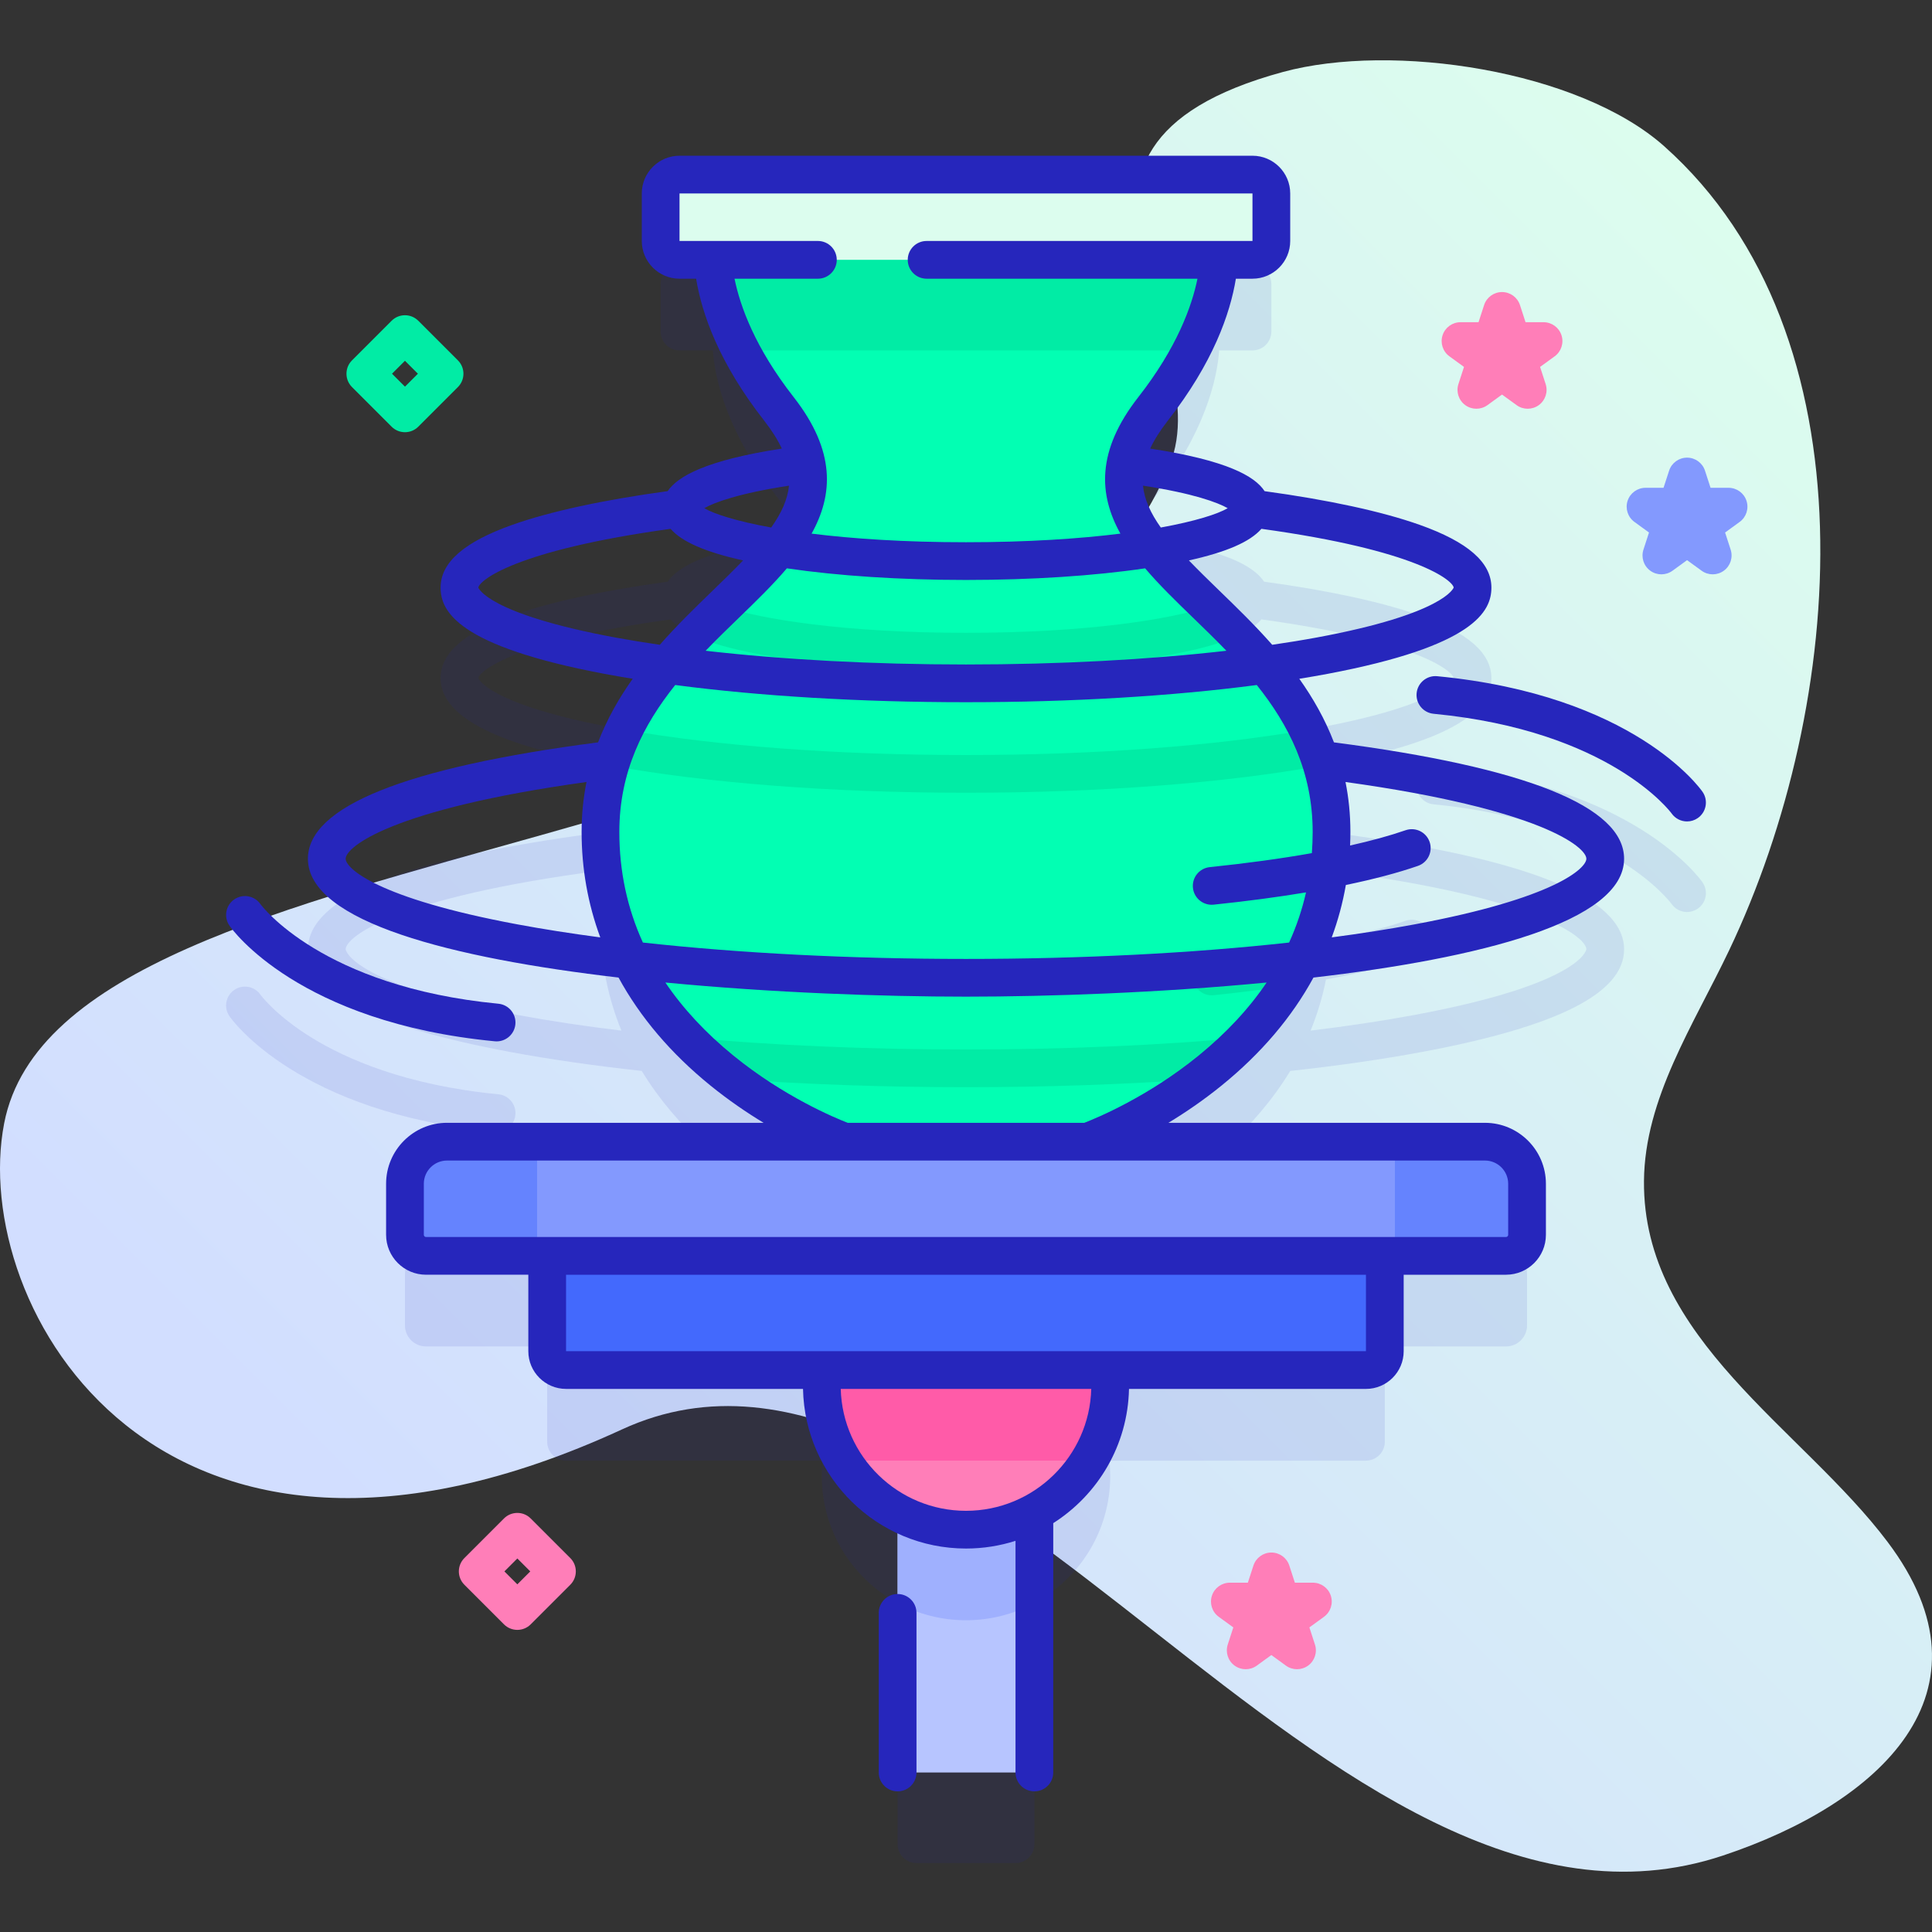 <svg id="Capa_1" enable-background="new 0 0 512 512" height="512" viewBox="0 0 512 512" width="512" xmlns="http://www.w3.org/2000/svg" xmlns:xlink="http://www.w3.org/1999/xlink"><rect x="0" y="0" width="512" height="512" fill="#333333" stroke="none"/><linearGradient id="SVGID_1_" gradientUnits="userSpaceOnUse" x1="141.121" x2="514.929" y1="486.209" y2="112.402"><stop offset=".049" stop-color="#d2deff"/><stop offset=".999" stop-color="#dcfdee"/></linearGradient><g><g><path d="m500.232 408.626c-22.727-30.158-64.915-53.759-64.561-95.661.185-21.915 13.118-41.294 22.546-61.079 31.104-65.266 38.868-163.195-17.178-213.121-22.628-20.158-72.025-27.587-101.049-19.692-75.041 20.413-16.158 70.286-30.04 104.178-45.058 110-292.932 92.458-308.846 174.437-9.376 48.302 40.633 137.822 163.722 81.126 91.981-42.367 187.226 147.747 291.785 112.924 41.212-13.726 73.762-43.115 43.621-83.112z" fill="url(#SVGID_1_)"/></g><g><g><g fill="#2626bc"><path d="m353.515 220.735c-1.834-.239-3.552.566-4.603 1.94-2.517-6.628-6.061-12.537-10.127-17.932 4.548-.667 8.926-1.386 13.064-2.169 18.626-3.522 43.389-9.723 43.389-22.86 0-6.652-6.227-12.094-19.037-16.637-9.963-3.533-24.186-6.611-41.192-8.927-4.724-6.987-20.467-10.016-34.48-11.885-.286-.038-.567-.037-.845-.026 1.25-3.122 3.171-6.407 5.911-9.913 13.805-17.657 16.942-31.893 17.494-39.466h8.83c2.761 0 5-2.239 5-5v-12.588c0-2.761-2.239-5-5-5h-151.839c-2.761 0-5 2.239-5 5v12.588c0 2.761 2.239 5 5 5h8.83c.553 7.573 3.69 21.809 17.494 39.466 2.719 3.477 4.63 6.739 5.882 9.838-.022.003-.042-.001-.064.002-23.893 3.107-32.411 7.753-35.284 11.991-16.983 2.315-31.186 5.391-41.139 8.92-12.81 4.542-19.037 9.984-19.037 16.637 0 13.137 24.763 19.338 43.389 22.86 4.138.782 8.516 1.502 13.064 2.169-4.066 5.395-7.61 11.303-10.127 17.932-1.05-1.373-2.767-2.178-4.603-1.939-51.018 6.634-76.885 17.011-76.885 30.842 0 11.588 17.566 20.493 53.701 27.223 10.552 1.965 22.24 3.639 34.776 5.006 18.43 30.399 53.67 42.75 53.67 42.75h-105.276c-6.16 0-11.154 4.994-11.154 11.154v13.531c0 3.08 2.497 5.577 5.577 5.577h37.115c-2.761 0-5 2.239-5 5v20.261c0 2.761 2.239 5 5 5h67.991c-.142 1.34-.219 2.7-.219 4.078 0 14.551 8.133 27.2 20.099 33.657v63.917c0 2.761 2.239 5 5 5h26.24c2.761 0 5-2.239 5-5v-63.917c11.967-6.456 20.099-19.106 20.099-33.657 0-1.378-.077-2.738-.219-4.078h67.99c2.761 0 5-2.239 5-5v-20.261c0-2.761-2.239-5-5-5h37.115c3.08 0 5.577-2.497 5.577-5.577v-13.53c0-6.16-4.994-11.154-11.154-11.154h-105.275s35.24-12.352 53.67-42.75c12.536-1.367 24.224-3.041 34.776-5.006 36.135-6.729 53.701-15.634 53.701-27.223 0-13.833-25.867-24.21-76.885-30.844zm-19.226-56.59c41.258 5.681 50.703 13.705 50.949 15.559-.009.067-2.403 6.979-36.348 13.249-5.526 1.021-11.467 1.933-17.718 2.746-7.491-8.1-15.577-15.122-21.911-22.027.328-.059.666-.115.99-.176 12.794-2.382 20.572-5.37 24.038-9.351zm-8.934-5.469c-3.126 1.838-10.902 4.178-23.145 6.013-2.581-4.129-4.18-8.365-4.328-12.904.416.181.852.328 1.325.391 15.829 2.112 23.301 4.864 26.148 6.5zm-111.843-6.594c.207-.027.4-.089.598-.14-.18 4.479-1.769 8.666-4.32 12.748-12.244-1.836-20.021-4.176-23.146-6.014 2.893-1.664 10.553-4.472 26.868-6.594zm-50.402 40.872c-33.945-6.27-36.339-13.182-36.348-13.231.246-1.872 9.691-9.896 50.949-15.577 3.465 3.981 11.244 6.969 24.039 9.351.323.06.661.117.99.176-6.333 6.905-14.42 13.927-21.911 22.027-6.252-.813-12.193-1.726-17.719-2.746zm-25.979 76.014c-44.293-8.248-45.531-17.302-45.531-17.391 0-3.129 12.525-13.688 68.174-20.925.33-.043.647-.12.952-.222-1.018 4.376-1.596 9.04-1.596 14.054 0 10.718 2.109 20.233 5.553 28.64-9.835-1.189-19.072-2.577-27.552-4.156zm237.738 0c-8.479 1.579-17.717 2.966-27.551 4.154 1.735-4.235 3.129-8.751 4.085-13.561 9.607-1.78 17.835-3.828 24.37-6.095 2.609-.905 3.99-3.754 3.085-6.363-.905-2.608-3.753-3.989-6.362-3.085-5.379 1.866-12.038 3.581-19.769 5.115.089-1.526.144-3.073.144-4.65 0-5.014-.578-9.678-1.596-14.054.304.102.621.18.952.222 55.649 7.237 68.174 17.796 68.174 20.925-.001.09-1.239 9.144-45.532 17.392z" opacity=".1"/><path d="m131.609 299.975c2.546 0 4.723-1.936 4.971-4.522.264-2.749-1.75-5.191-4.499-5.456-24.593-2.365-40.449-9.44-49.421-14.96-9.585-5.897-13.555-11.314-13.652-11.449-1.58-2.249-4.682-2.801-6.941-1.232-2.269 1.574-2.832 4.689-1.257 6.958.725 1.044 18.348 25.64 70.314 30.637.164.016.325.024.485.024z" opacity=".1"/><path d="m451.189 233.838c-.725-1.044-18.348-25.64-70.314-30.636-2.746-.263-5.191 1.75-5.456 4.499s1.75 5.191 4.499 5.456c24.593 2.365 40.449 9.44 49.421 14.959 9.57 5.888 13.542 11.297 13.651 11.448.972 1.384 2.521 2.126 4.095 2.126.983 0 1.977-.29 2.846-.893 2.269-1.575 2.832-4.69 1.258-6.959z" opacity=".1"/></g><g><g><g><path d="m237.88 384.07h36.24v85.66h-36.24z" fill="#b7c5ff"/><path d="m274.12 384.07v40.74c-5.39 2.92-11.56 4.57-18.12 4.57s-12.73-1.65-18.12-4.57v-40.74z" fill="#9fb0fe"/><g><circle cx="256" cy="367.156" fill="#ff7eb8" r="38.219"/><path d="m294.22 367.16c0 7.3-2.05 14.12-5.6 19.92h-65.24c-3.55-5.8-5.6-12.62-5.6-19.92 0-21.11 17.11-38.22 38.22-38.22s38.22 17.11 38.22 38.22z" fill="#ff5ba8"/></g><g><path d="m361.99 363.078h-211.98c-2.761 0-5-2.239-5-5v-20.261c0-2.761 2.239-5 5-5h211.98c2.761 0 5 2.239 5 5v20.261c0 2.761-2.238 5-5 5z" fill="#4369fd"/><g><path d="m399.106 332.817h-286.212c-3.08 0-5.577-2.497-5.577-5.577v-13.53c0-6.16 4.994-11.154 11.154-11.154h275.058c6.16 0 11.154 4.994 11.154 11.154v13.53c0 3.08-2.497 5.577-5.577 5.577z" fill="#6583fe"/><path d="m142.34 302.556h227.32v30.261h-227.32z" fill="#8399fe"/></g></g></g></g><g><path d="m305.595 108.326c20.778-26.577 17.396-45.423 17.396-45.423h-133.982s-3.383 18.846 17.396 45.423c32.359 41.39-47.275 52.721-47.275 112.157s64.617 82.073 64.617 82.073h64.506s64.617-22.637 64.617-82.073-79.634-70.768-47.275-112.157z" fill="#02ffb3"/><g fill="#01eca5"><path d="m256 278.12c26.19 0 51.45-1.1 74.24-3.19-4.02 4.19-8.25 7.86-12.43 11.04l-.01.01c-19.45 1.4-40.32 2.14-61.8 2.14s-42.35-.74-61.8-2.14l-.01-.01c-4.18-3.18-8.41-6.85-12.43-11.04 22.79 2.09 48.05 3.19 74.24 3.19z"/><path d="m346.62 193.36c-24.65 4.35-56.7 6.73-90.62 6.73s-65.97-2.38-90.62-6.73c-1.46 3-2.72 6.16-3.72 9.49 25.47 4.67 58.88 7.24 94.34 7.24s68.87-2.57 94.34-7.24c-1-3.33-2.26-6.49-3.72-9.49zm-26.3-32.59c-10.12 3.28-31.77 6.93-64.32 6.93s-54.21-3.65-64.33-6.93c-2.56 2.48-5.17 5.02-7.75 7.67 4.22 1.96 10.11 3.62 17.83 5.06 14.54 2.7 33.81 4.2 54.25 4.2s39.71-1.5 54.25-4.2c7.72-1.44 13.61-3.1 17.83-5.06-2.58-2.65-5.2-5.2-7.76-7.67z"/><path d="m346.87 250.23c-1.69 3.94-3.68 7.63-5.88 11.08-6.04.91-12.51 1.72-19.36 2.43-.18.02-.35.03-.52.03-2.53 0-4.7-1.91-4.97-4.48-.29-2.75 1.71-5.21 4.46-5.49 9.59-1 18.4-2.2 26.27-3.57z"/></g><g><path d="m315.66 92.86h-119.32c-9.45-18.13-7.33-29.96-7.33-29.96h133.98s2.12 11.83-7.33 29.96z" fill="#01eca5"/></g><g><path d="m331.92 68.86h-151.84c-2.761 0-5-2.239-5-5v-12.588c0-2.761 2.239-5 5-5h151.84c2.761 0 5 2.239 5 5v12.588c0 2.761-2.239 5-5 5z" fill="#dcfdee"/></g></g><g fill="#2626bc"><path d="m237.879 422.429c-2.762 0-5 2.239-5 5v42.299c0 2.761 2.238 5 5 5s5-2.239 5-5v-42.299c0-2.762-2.238-5-5-5z"/><path d="m353.516 196.735c-.001 0-.003 0-.004 0-2.371-6.178-5.557-11.751-9.181-16.851 2.57-.419 5.094-.852 7.519-1.31 38.89-7.354 43.388-16.568 43.388-22.86 0-6.652-6.227-12.094-19.036-16.637-9.939-3.525-24.116-6.596-41.067-8.91-2.618-4.026-10.152-8.206-30.326-11.286 1.095-2.345 2.654-4.814 4.73-7.47 11.932-15.26 16.461-28.271 17.982-37.55h4.399c5.514 0 10-4.486 10-10v-12.589c0-5.514-4.486-10-10-10h-151.84c-5.514 0-10 4.486-10 10v12.588c0 5.514 4.486 10 10 10h4.399c1.522 9.279 6.05 22.29 17.982 37.55 2.077 2.656 3.635 5.125 4.73 7.47-20.075 3.078-27.594 7.351-30.254 11.276-16.982 2.315-31.186 5.391-41.139 8.92-12.81 4.542-19.036 9.984-19.036 16.637 0 6.292 4.498 15.507 43.388 22.86 2.426.459 4.949.891 7.519 1.31-3.624 5.1-6.81 10.673-9.181 16.851-.001 0-.003 0-.004 0-51.017 6.634-76.885 17.011-76.885 30.842 0 16.759 38.34 26.369 82.319 31.487 5.716 10.501 13.884 20.132 24.373 28.632 4.831 3.915 9.646 7.182 14.067 9.861h-83.888c-8.907 0-16.153 7.247-16.153 16.154v13.53c0 5.833 4.744 10.577 10.576 10.577h27.116v20.261c0 5.514 4.486 10 10 10h62.794c.492 23.408 19.673 42.302 43.196 42.302 4.573 0 8.98-.72 13.121-2.042v61.391c0 2.761 2.238 5 5 5s5-2.239 5-5v-66.081c11.826-7.521 19.761-20.62 20.075-35.569h62.794c5.514 0 10-4.486 10-10v-20.261h27.116c5.832 0 10.576-4.745 10.576-10.577v-13.53c0-8.907-7.246-16.154-16.153-16.154h-83.888c4.421-2.678 9.235-5.946 14.067-9.861 10.49-8.5 18.657-18.13 24.373-28.632 43.979-5.118 82.319-14.728 82.319-31.487.001-13.831-25.867-24.208-76.883-30.842zm31.721-41.03c-.009.067-2.402 6.979-36.347 13.249-3.733.69-7.667 1.327-11.741 1.922-4.651-5.281-9.564-10.042-14.148-14.478-2.908-2.815-5.566-5.42-7.932-7.88 9.96-2.212 16.212-4.918 19.219-8.372 41.259 5.68 50.704 13.704 50.949 15.559zm-176.707-5.088c13.511 1.993 30.057 3.079 47.47 3.079s33.96-1.085 47.47-3.079c3.788 4.453 8.198 8.73 12.577 12.967 2.956 2.861 5.989 5.799 8.954 8.872-20.587 2.367-44.292 3.639-69.001 3.639s-48.414-1.272-69.001-3.639c2.965-3.073 5.998-6.011 8.954-8.872 4.378-4.238 8.789-8.514 12.577-12.967zm99.096-10.819c-2.694-3.791-4.344-7.381-4.72-11.09 13.302 2.024 19.836 4.466 22.449 5.968-2.637 1.552-8.582 3.46-17.729 5.122zm-112.968-65.938h22.093c2.762 0 5-2.239 5-5s-2.238-5-5-5h-36.671v-12.588h151.84v12.588h-86.359c-2.762 0-5 2.239-5 5s2.238 5 5 5h71.781c-1.487 7.305-5.449 18.303-15.682 31.391-11.168 14.286-10.479 25.863-4.74 36.164-10.803 1.346-24.465 2.281-40.92 2.281s-30.117-.934-40.92-2.281c5.739-10.301 6.428-21.879-4.741-36.165-10.233-13.087-14.194-24.086-15.681-31.39zm14.436 54.848c-.375 3.708-2.025 7.298-4.719 11.089-9.149-1.662-15.094-3.571-17.732-5.122 2.617-1.504 9.158-3.944 22.451-5.967zm-45.985 40.246c-33.944-6.27-36.338-13.182-36.347-13.231.246-1.872 9.69-9.896 50.948-15.577 3.007 3.454 9.259 6.16 19.219 8.372-2.365 2.46-5.023 5.065-7.932 7.88-4.584 4.436-9.496 9.197-14.148 14.478-4.073-.596-8.006-1.233-11.74-1.922zm15.831 12.584c22.506 2.958 49.142 4.556 77.06 4.556s54.554-1.598 77.06-4.556c8.403 10.507 14.81 22.879 14.81 38.942 0 1.89-.076 3.757-.213 5.606-8.066 1.433-17.138 2.682-27.06 3.711-2.747.285-4.742 2.742-4.458 5.489.267 2.571 2.438 4.484 4.968 4.484.172 0 .347-.009.521-.027 8.82-.915 17.013-2.007 24.481-3.25-1.036 4.575-2.532 9.006-4.482 13.288-25.632 2.831-54.992 4.342-85.627 4.342s-59.996-1.511-85.627-4.342c-4.148-9.11-6.243-18.893-6.243-29.301 0-16.063 6.407-28.435 14.81-38.942zm-41.809 63.43c-37.352-6.956-45.531-14.912-45.531-17.391 0-3.046 11.873-13.131 63.83-20.34-.836 4.158-1.299 8.561-1.299 13.244 0 9.728 1.672 19.084 4.947 27.937-7.754-1.023-15.097-2.174-21.947-3.45zm118.869 155.412c-18.01 0-32.707-14.408-33.196-32.302h66.393c-.49 17.894-15.187 32.302-33.197 32.302zm105.99-42.302h-211.98v-20.261h211.98zm37.693-44.369v13.53c0 .318-.259.577-.576.577h-286.213c-.317 0-.576-.259-.576-.577v-13.53c0-3.393 2.761-6.154 6.153-6.154h275.059c3.392.001 6.153 2.761 6.153 6.154zm-82.037-33.974c-13.378 10.902-26.979 16.539-30.29 17.82h-62.712c-3.318-1.284-16.916-6.921-30.291-17.82-7.338-5.98-13.346-12.443-18.023-19.358 28.271 2.719 57.576 3.746 79.67 3.746s51.399-1.027 79.67-3.746c-4.677 6.915-10.686 13.378-18.024 19.358zm57.223-34.767c-6.85 1.276-14.193 2.427-21.946 3.449 1.666-4.504 2.915-9.138 3.742-13.885 7.371-1.527 13.799-3.224 19.108-5.065 2.608-.905 3.99-3.754 3.085-6.363-.905-2.608-3.753-3.99-6.362-3.085-4.167 1.445-9.109 2.799-14.711 4.05.051-1.191.085-2.386.085-3.588 0-4.682-.463-9.086-1.299-13.244 51.956 7.209 63.83 17.295 63.83 20.34-.001 2.479-8.18 10.435-45.532 17.391z"/><path d="m131.609 275.975c2.546 0 4.723-1.936 4.971-4.522.265-2.749-1.749-5.191-4.498-5.456-46.781-4.499-62.812-26.049-63.072-26.408-1.578-2.249-4.679-2.803-6.941-1.233-2.269 1.574-2.832 4.689-1.258 6.958.726 1.044 18.35 25.64 70.314 30.637.163.016.324.024.484.024z"/><path d="m451.189 209.838c-.726-1.044-18.35-25.64-70.314-30.636-2.751-.263-5.191 1.75-5.455 4.499-.265 2.749 1.749 5.191 4.498 5.456 46.811 4.501 62.832 26.076 63.072 26.408.973 1.383 2.521 2.125 4.096 2.125.982 0 1.977-.29 2.846-.893 2.268-1.575 2.832-4.69 1.257-6.959z"/></g></g></g><g><path d="m404.85 108.322c-1.031 0-2.062-.318-2.938-.955l-3.86-2.804-3.858 2.804c-1.754 1.273-4.126 1.273-5.878 0-1.753-1.273-2.486-3.53-1.816-5.59l1.474-4.537-3.859-2.805c-1.753-1.273-2.486-3.53-1.816-5.59.669-2.06 2.589-3.455 4.755-3.455h4.771l1.475-4.537c.669-2.06 2.589-3.455 4.755-3.455s4.086 1.395 4.755 3.455l1.475 4.537h4.771c2.166 0 4.086 1.395 4.755 3.455.67 2.06-.063 4.317-1.815 5.59l-3.859 2.804 1.474 4.538c.67 2.06-.063 4.317-1.816 5.59-.883.636-1.914.955-2.945.955z" fill="#ff7eb8"/></g><g><path d="m343.719 442.362c-1.031 0-2.062-.318-2.938-.955l-3.86-2.804-3.858 2.804c-1.754 1.273-4.126 1.273-5.878 0-1.753-1.273-2.486-3.53-1.816-5.59l1.474-4.537-3.859-2.805c-1.753-1.273-2.486-3.53-1.816-5.59.669-2.06 2.589-3.455 4.755-3.455h4.771l1.475-4.537c.669-2.06 2.589-3.455 4.755-3.455s4.086 1.395 4.755 3.455l1.475 4.537h4.771c2.166 0 4.086 1.395 4.755 3.455.67 2.06-.063 4.317-1.815 5.59l-3.865 2.804 1.474 4.538c.67 2.06-.063 4.317-1.816 5.59-.877.636-1.908.955-2.939.955z" fill="#ff7eb8"/></g><g><path d="m440.283 152.205c-1.031 0-2.062-.318-2.938-.955-1.753-1.273-2.486-3.53-1.816-5.59l1.474-4.537-3.859-2.805c-1.753-1.273-2.486-3.53-1.816-5.59.669-2.06 2.589-3.455 4.755-3.455h4.771l1.475-4.537c.669-2.06 2.589-3.455 4.755-3.455s4.086 1.395 4.755 3.455l1.475 4.537h4.771c2.166 0 4.086 1.395 4.755 3.455.67 2.06-.063 4.317-1.815 5.59l-3.859 2.804 1.474 4.538c.67 2.06-.063 4.317-1.816 5.59-1.752 1.273-4.125 1.273-5.877 0l-3.86-2.804-3.858 2.804c-.883.637-1.915.955-2.946.955z" fill="#8399fe"/></g><g><path d="m137.099 431.938c-1.279 0-2.56-.488-3.535-1.464l-10.5-10.5c-1.953-1.953-1.953-5.119 0-7.071l10.5-10.5c1.951-1.952 5.119-1.952 7.07 0l10.5 10.5c1.953 1.953 1.953 5.119 0 7.071l-10.5 10.5c-.976.976-2.256 1.464-3.535 1.464zm-3.429-15.5 3.429 3.429 3.429-3.429-3.429-3.429z" fill="#ff7eb8"/></g><g><path d="m107.317 114.539c-1.279 0-2.56-.488-3.535-1.464l-10.5-10.5c-1.953-1.953-1.953-5.119 0-7.071l10.5-10.5c1.951-1.952 5.119-1.952 7.07 0l10.5 10.5c1.953 1.953 1.953 5.119 0 7.071l-10.5 10.5c-.975.975-2.255 1.464-3.535 1.464zm-3.428-15.5 3.429 3.429 3.429-3.429-3.429-3.429z" fill="#01eca5"/></g></g></g></svg>